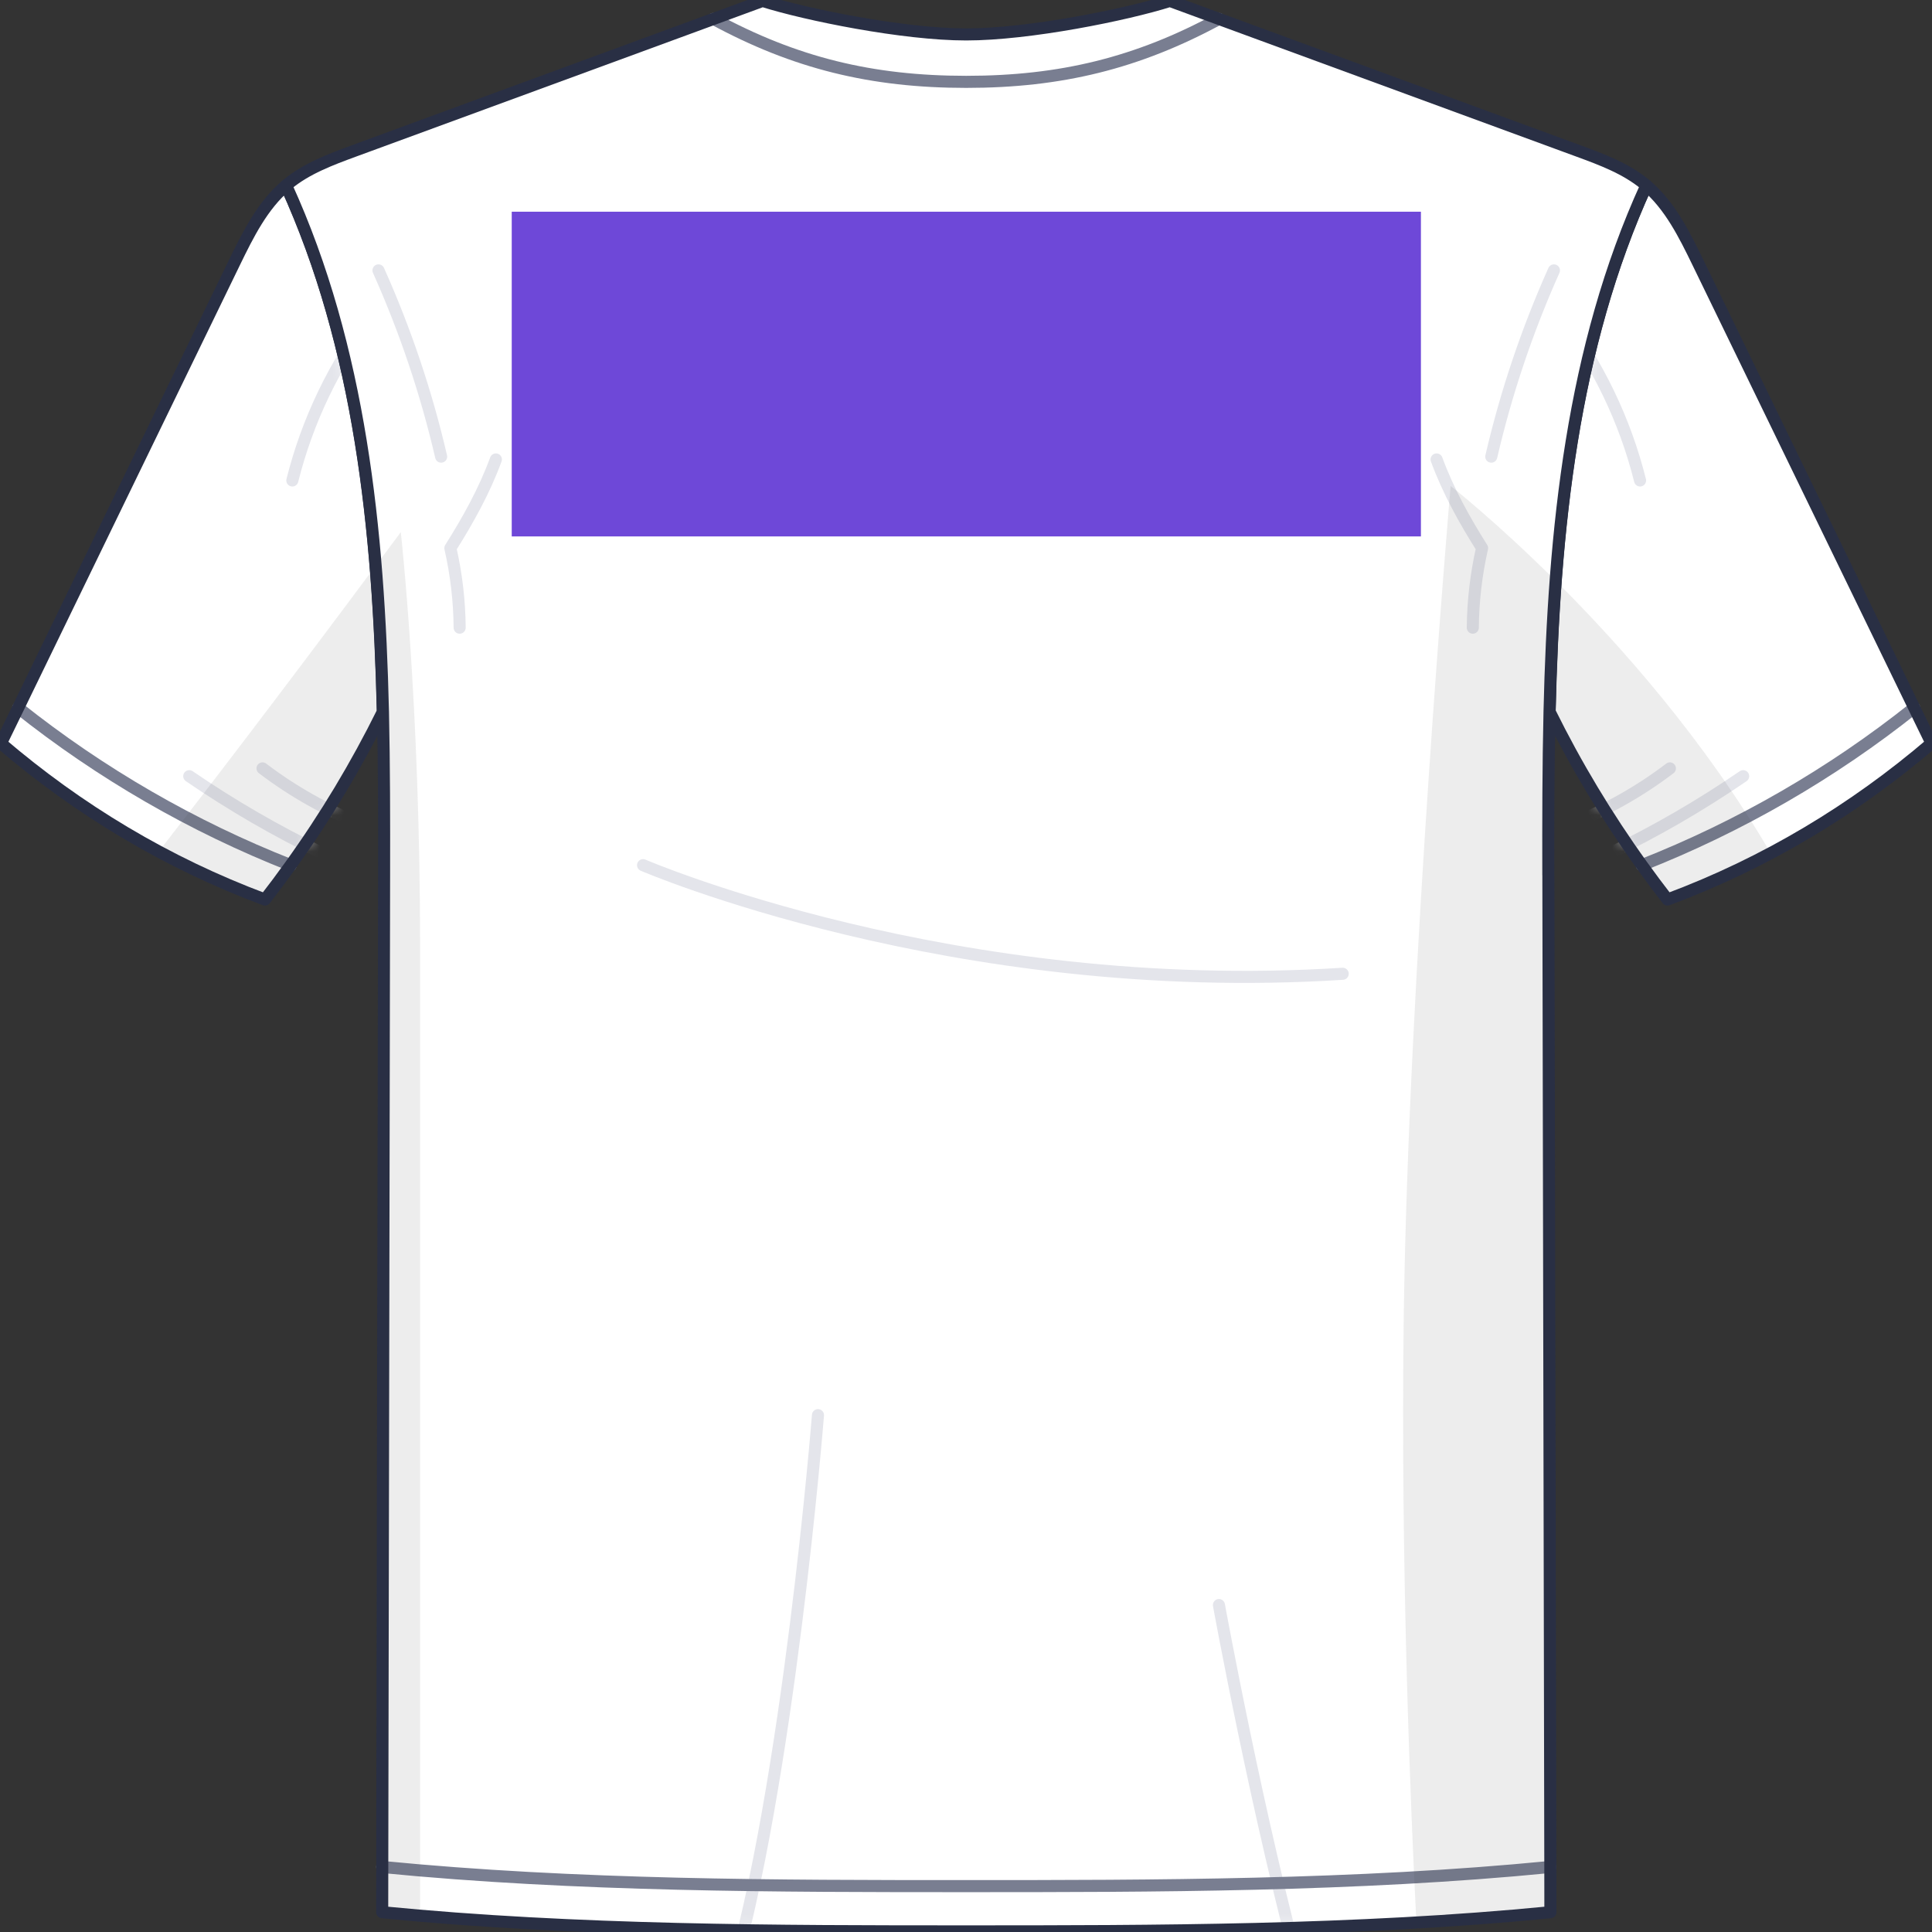 <svg width="160" height="160" viewBox="0 0 160 160" fill="none" xmlns="http://www.w3.org/2000/svg">
<rect x="0" y="0" width="160" height="160" fill="#333333" stroke="none"/>
<g clip-path="url(#clip0_2401_814)">
<path d="M23.691 15.357C21.736 17.019 20.551 19.408 19.423 21.727C13.422 34.087 7.416 46.452 1.51 58.614C1.028 59.601 0.552 60.584 0.075 61.56C6.482 67.037 13.795 71.461 21.944 74.497C22.666 73.567 23.379 72.613 24.069 71.65C26.958 67.632 29.512 63.383 31.703 58.95V58.941C31.349 43.884 29.833 28.818 23.686 15.362L23.691 15.357Z" fill="white"/>
<mask id="mask0_2401_814" style="mask-type:luminance" maskUnits="userSpaceOnUse" x="0" y="15" width="32" height="60">
<path d="M23.691 15.357C21.736 17.019 20.551 19.408 19.423 21.727C13.422 34.087 7.416 46.452 1.51 58.614C1.028 59.601 0.552 60.584 0.075 61.56C6.482 67.037 13.795 71.461 21.944 74.497C22.666 73.567 23.379 72.613 24.069 71.65C26.958 67.632 29.512 63.383 31.703 58.95V58.941C31.349 43.884 29.833 28.818 23.686 15.362L23.691 15.357Z" fill="white"/>
</mask>
<g mask="url(#mask0_2401_814)">
<path d="M30.003 68.275C27.052 67.123 24.262 65.555 21.741 63.634" stroke="#E4E5EB" stroke-linecap="round" stroke-linejoin="round"/>
<path d="M26.745 70.692C22.902 68.841 19.196 66.693 15.674 64.28" stroke="#E4E5EB" stroke-linecap="round" stroke-linejoin="round"/>
<path d="M30.839 26.037C27.723 30.107 25.452 34.819 24.21 39.79" stroke="#E4E5EB" stroke-linecap="round" stroke-linejoin="round"/>
</g>
<path d="M1.51 58.62C8.328 64.049 15.962 68.459 24.074 71.651" stroke="#797E91" stroke-linecap="round" stroke-linejoin="round"/>
<g style="mix-blend-mode:multiply" opacity="0.09">
<path d="M21.944 74.493C22.666 73.562 23.379 72.609 24.068 71.646C26.958 67.628 29.512 63.379 31.703 58.946V58.936C31.608 54.904 31.429 50.872 31.099 46.868C23.03 57.713 16.84 65.778 13.148 70.522C15.957 72.028 18.889 73.36 21.939 74.493H21.944Z" fill="#383838"/>
</g>
<path d="M23.691 15.357C21.736 17.019 20.551 19.408 19.423 21.727C13.422 34.087 7.416 46.452 1.51 58.614C1.028 59.601 0.552 60.584 0.075 61.56C6.482 67.037 13.795 71.461 21.944 74.497C22.666 73.567 23.379 72.613 24.069 71.65C26.958 67.632 29.512 63.383 31.703 58.95V58.941C31.349 43.884 29.833 28.818 23.686 15.362L23.691 15.357Z" stroke="#292F44" stroke-linecap="round" stroke-linejoin="round"/>
<path d="M136.342 15.357C138.297 17.019 139.482 19.408 140.61 21.727C146.612 34.092 152.622 46.452 158.528 58.614C159.009 59.601 159.486 60.584 159.963 61.56C153.556 67.037 146.243 71.461 138.094 74.497C137.372 73.567 136.659 72.613 135.969 71.65C133.08 67.632 130.525 63.383 128.335 58.95V58.941C128.689 43.884 130.204 28.818 136.352 15.362L136.342 15.357Z" fill="white"/>
<mask id="mask1_2401_814" style="mask-type:luminance" maskUnits="userSpaceOnUse" x="128" y="15" width="32" height="60">
<path d="M136.342 15.357C138.297 17.019 139.482 19.408 140.61 21.727C146.612 34.092 152.622 46.452 158.528 58.614C159.009 59.601 159.486 60.584 159.963 61.56C153.556 67.037 146.243 71.461 138.094 74.497C137.372 73.567 136.659 72.613 135.969 71.65C133.08 67.632 130.525 63.383 128.335 58.95V58.941C128.689 43.884 130.204 28.818 136.352 15.362L136.342 15.357Z" fill="white"/>
</mask>
<g mask="url(#mask1_2401_814)">
<path d="M130.03 68.275C132.981 67.123 135.772 65.555 138.293 63.634" stroke="#E4E5EB" stroke-linecap="round" stroke-linejoin="round"/>
<path d="M133.288 70.692C137.132 68.841 140.838 66.693 144.36 64.28" stroke="#E4E5EB" stroke-linecap="round" stroke-linejoin="round"/>
<path d="M129.194 26.037C132.31 30.107 134.582 34.819 135.823 39.79" stroke="#E4E5EB" stroke-linecap="round" stroke-linejoin="round"/>
</g>
<path d="M158.528 58.62C151.711 64.049 144.076 68.459 135.965 71.651" stroke="#797E91" stroke-linecap="round" stroke-linejoin="round"/>
<g style="mix-blend-mode:multiply" opacity="0.09">
<path d="M128.831 48.096C128.562 51.693 128.411 55.314 128.326 58.936V58.946C130.522 63.384 133.076 67.628 135.96 71.646C136.654 72.609 137.363 73.558 138.084 74.493C141.045 73.388 143.897 72.099 146.635 70.65C141.196 61.34 134.251 53.487 128.831 48.096Z" fill="#383838"/>
</g>
<path d="M136.342 15.357C138.297 17.019 139.482 19.408 140.61 21.727C146.612 34.092 152.622 46.452 158.528 58.614C159.009 59.601 159.486 60.584 159.963 61.56C153.556 67.037 146.243 71.461 138.094 74.497C137.372 73.567 136.659 72.613 135.969 71.65C133.08 67.632 130.525 63.383 128.335 58.95V58.941C128.689 43.884 130.204 28.818 136.352 15.362L136.342 15.357Z" stroke="#292F44" stroke-linecap="round" stroke-linejoin="round"/>
<path d="M128.227 72.463C128.217 67.982 128.222 63.464 128.326 58.941C128.68 43.885 130.196 28.814 136.342 15.358C136.309 15.325 136.272 15.302 136.238 15.268C134.643 13.951 132.665 13.215 130.724 12.502C120.8 8.857 110.871 5.207 100.947 1.567L96.886 0.075C93.26 1.222 85.225 2.851 80.017 2.851C74.809 2.851 66.783 1.222 63.152 0.075L59.092 1.567C49.163 5.212 39.234 8.862 29.309 12.502C27.374 13.215 25.391 13.951 23.8 15.268C23.762 15.302 23.724 15.325 23.696 15.358C29.838 28.814 31.359 43.88 31.713 58.936C31.812 63.464 31.817 67.982 31.807 72.463C31.76 99.847 31.703 127.23 31.656 154.614C31.651 155.861 31.651 157.117 31.651 158.363C47.718 159.94 64.569 159.949 80.022 159.949C95.475 159.949 112.325 159.94 128.397 158.363C128.397 157.117 128.392 155.861 128.392 154.614C128.34 127.23 128.288 99.847 128.231 72.463H128.227Z" fill="white"/>
<mask id="mask2_2401_814" style="mask-type:luminance" maskUnits="userSpaceOnUse" x="23" y="0" width="114" height="160">
<path d="M128.227 72.463C128.217 67.982 128.222 63.464 128.326 58.941C128.68 43.885 130.196 28.814 136.342 15.358C136.309 15.325 136.272 15.302 136.238 15.268C134.643 13.951 132.665 13.215 130.724 12.502C120.8 8.857 110.871 5.207 100.947 1.567L96.886 0.075C93.26 1.222 85.225 2.851 80.017 2.851C74.809 2.851 66.783 1.222 63.152 0.075L59.092 1.567C49.163 5.212 39.234 8.862 29.309 12.502C27.374 13.215 25.391 13.951 23.8 15.268C23.762 15.302 23.724 15.325 23.696 15.358C29.838 28.814 31.359 43.88 31.713 58.936C31.812 63.464 31.817 67.982 31.807 72.463C31.76 99.847 31.703 127.23 31.656 154.614C31.651 155.861 31.651 157.117 31.651 158.363C47.718 159.94 64.569 159.949 80.022 159.949C95.475 159.949 112.325 159.94 128.397 158.363C128.397 157.117 128.392 155.861 128.392 154.614C128.34 127.23 128.288 99.847 128.231 72.463H128.227Z" fill="white"/>
</mask>
<g mask="url(#mask2_2401_814)">
<path d="M118.973 38.049C119.921 40.636 121.277 43.077 122.74 45.391C122.249 47.553 121.99 49.763 121.971 51.981" stroke="#E4E5EB" stroke-linecap="round" stroke-linejoin="round"/>
<path d="M123.501 37.817C124.728 32.525 126.471 27.35 128.69 22.393" stroke="#E4E5EB" stroke-linecap="round" stroke-linejoin="round"/>
<path d="M41.066 38.049C40.117 40.636 38.761 43.077 37.298 45.391C37.789 47.553 38.048 49.763 38.067 51.981" stroke="#E4E5EB" stroke-linecap="round" stroke-linejoin="round"/>
<path d="M36.533 37.817C35.306 32.525 33.563 27.35 31.344 22.393" stroke="#E4E5EB" stroke-linecap="round" stroke-linejoin="round"/>
<path d="M53.256 71.65C53.256 71.65 78.917 82.712 111.196 80.644" stroke="#E4E5EB" stroke-linecap="round" stroke-linejoin="round"/>
<path d="M67.741 117.197C67.741 117.197 65.315 147.82 60.319 164.652" stroke="#E4E5EB" stroke-linecap="round" stroke-linejoin="round"/>
<path d="M100.947 132.924C100.947 132.924 104.162 150.581 108.024 164.651" stroke="#E4E5EB" stroke-linecap="round" stroke-linejoin="round"/>
</g>
<path d="M31.651 154.614C47.718 156.192 64.569 156.201 80.017 156.201C95.465 156.201 112.321 156.192 128.387 154.614" stroke="#797E91" stroke-linecap="round" stroke-linejoin="round"/>
<path d="M100.946 1.566C94.204 5.221 87.849 6.779 80.017 6.779C72.184 6.779 65.829 5.221 59.091 1.566" stroke="#797E91" stroke-linecap="round" stroke-linejoin="round"/>
<g style="mix-blend-mode:multiply" opacity="0.09">
<path d="M31.708 58.936V58.946C31.807 63.469 31.812 67.987 31.802 72.463C31.755 99.847 31.698 127.23 31.651 154.614C31.647 155.86 31.647 157.116 31.647 158.363C32.69 158.467 33.738 158.561 34.791 158.651V78.492C34.791 58.171 33.191 44.068 33.191 44.068C32.482 45.027 31.793 45.957 31.108 46.873C31.439 50.877 31.618 54.908 31.713 58.941L31.708 58.936Z" fill="#383838"/>
</g>
<g style="mix-blend-mode:multiply" opacity="0.09">
<path d="M128.382 154.614C128.33 127.231 128.278 99.847 128.221 72.463C128.212 67.982 128.217 63.464 128.321 58.941C128.406 55.319 128.562 51.698 128.825 48.096C123.831 43.129 120.134 40.244 120.134 40.244C120.134 40.244 116.626 81.074 116.253 108.973C115.974 130.04 116.852 150.469 117.3 159.213C121.012 158.996 124.713 158.722 128.382 158.363C128.382 157.116 128.377 155.861 128.377 154.614H128.382Z" fill="#383838"/>
</g>
<path d="M128.227 72.463C128.217 67.982 128.222 63.464 128.326 58.941C128.68 43.885 130.196 28.814 136.342 15.358C136.309 15.325 136.272 15.302 136.238 15.268C134.643 13.951 132.665 13.215 130.724 12.502C120.8 8.857 110.871 5.207 100.947 1.567L96.886 0.075C93.26 1.222 85.225 2.851 80.017 2.851C74.809 2.851 66.783 1.222 63.152 0.075L59.092 1.567C49.163 5.212 39.234 8.862 29.309 12.502C27.374 13.215 25.391 13.951 23.8 15.268C23.762 15.302 23.724 15.325 23.696 15.358C29.838 28.814 31.359 43.88 31.713 58.936C31.812 63.464 31.817 67.982 31.807 72.463C31.76 99.847 31.703 127.23 31.656 154.614C31.651 155.861 31.651 157.117 31.651 158.363C47.718 159.94 64.569 159.949 80.022 159.949C95.475 159.949 112.325 159.94 128.397 158.363C128.397 157.117 128.392 155.861 128.392 154.614C128.34 127.23 128.288 99.847 128.231 72.463H128.227Z" stroke="#292F44" stroke-linecap="round" stroke-linejoin="round"/>
<path d="M117.674 17.533H42.38V44.424H117.674V17.533Z" fill="#6E48D8"/>
</g>
<defs>
<clipPath id="clip0_2401_814">
<rect width="160" height="160" fill="white"/>
</clipPath>
</defs>
</svg>

